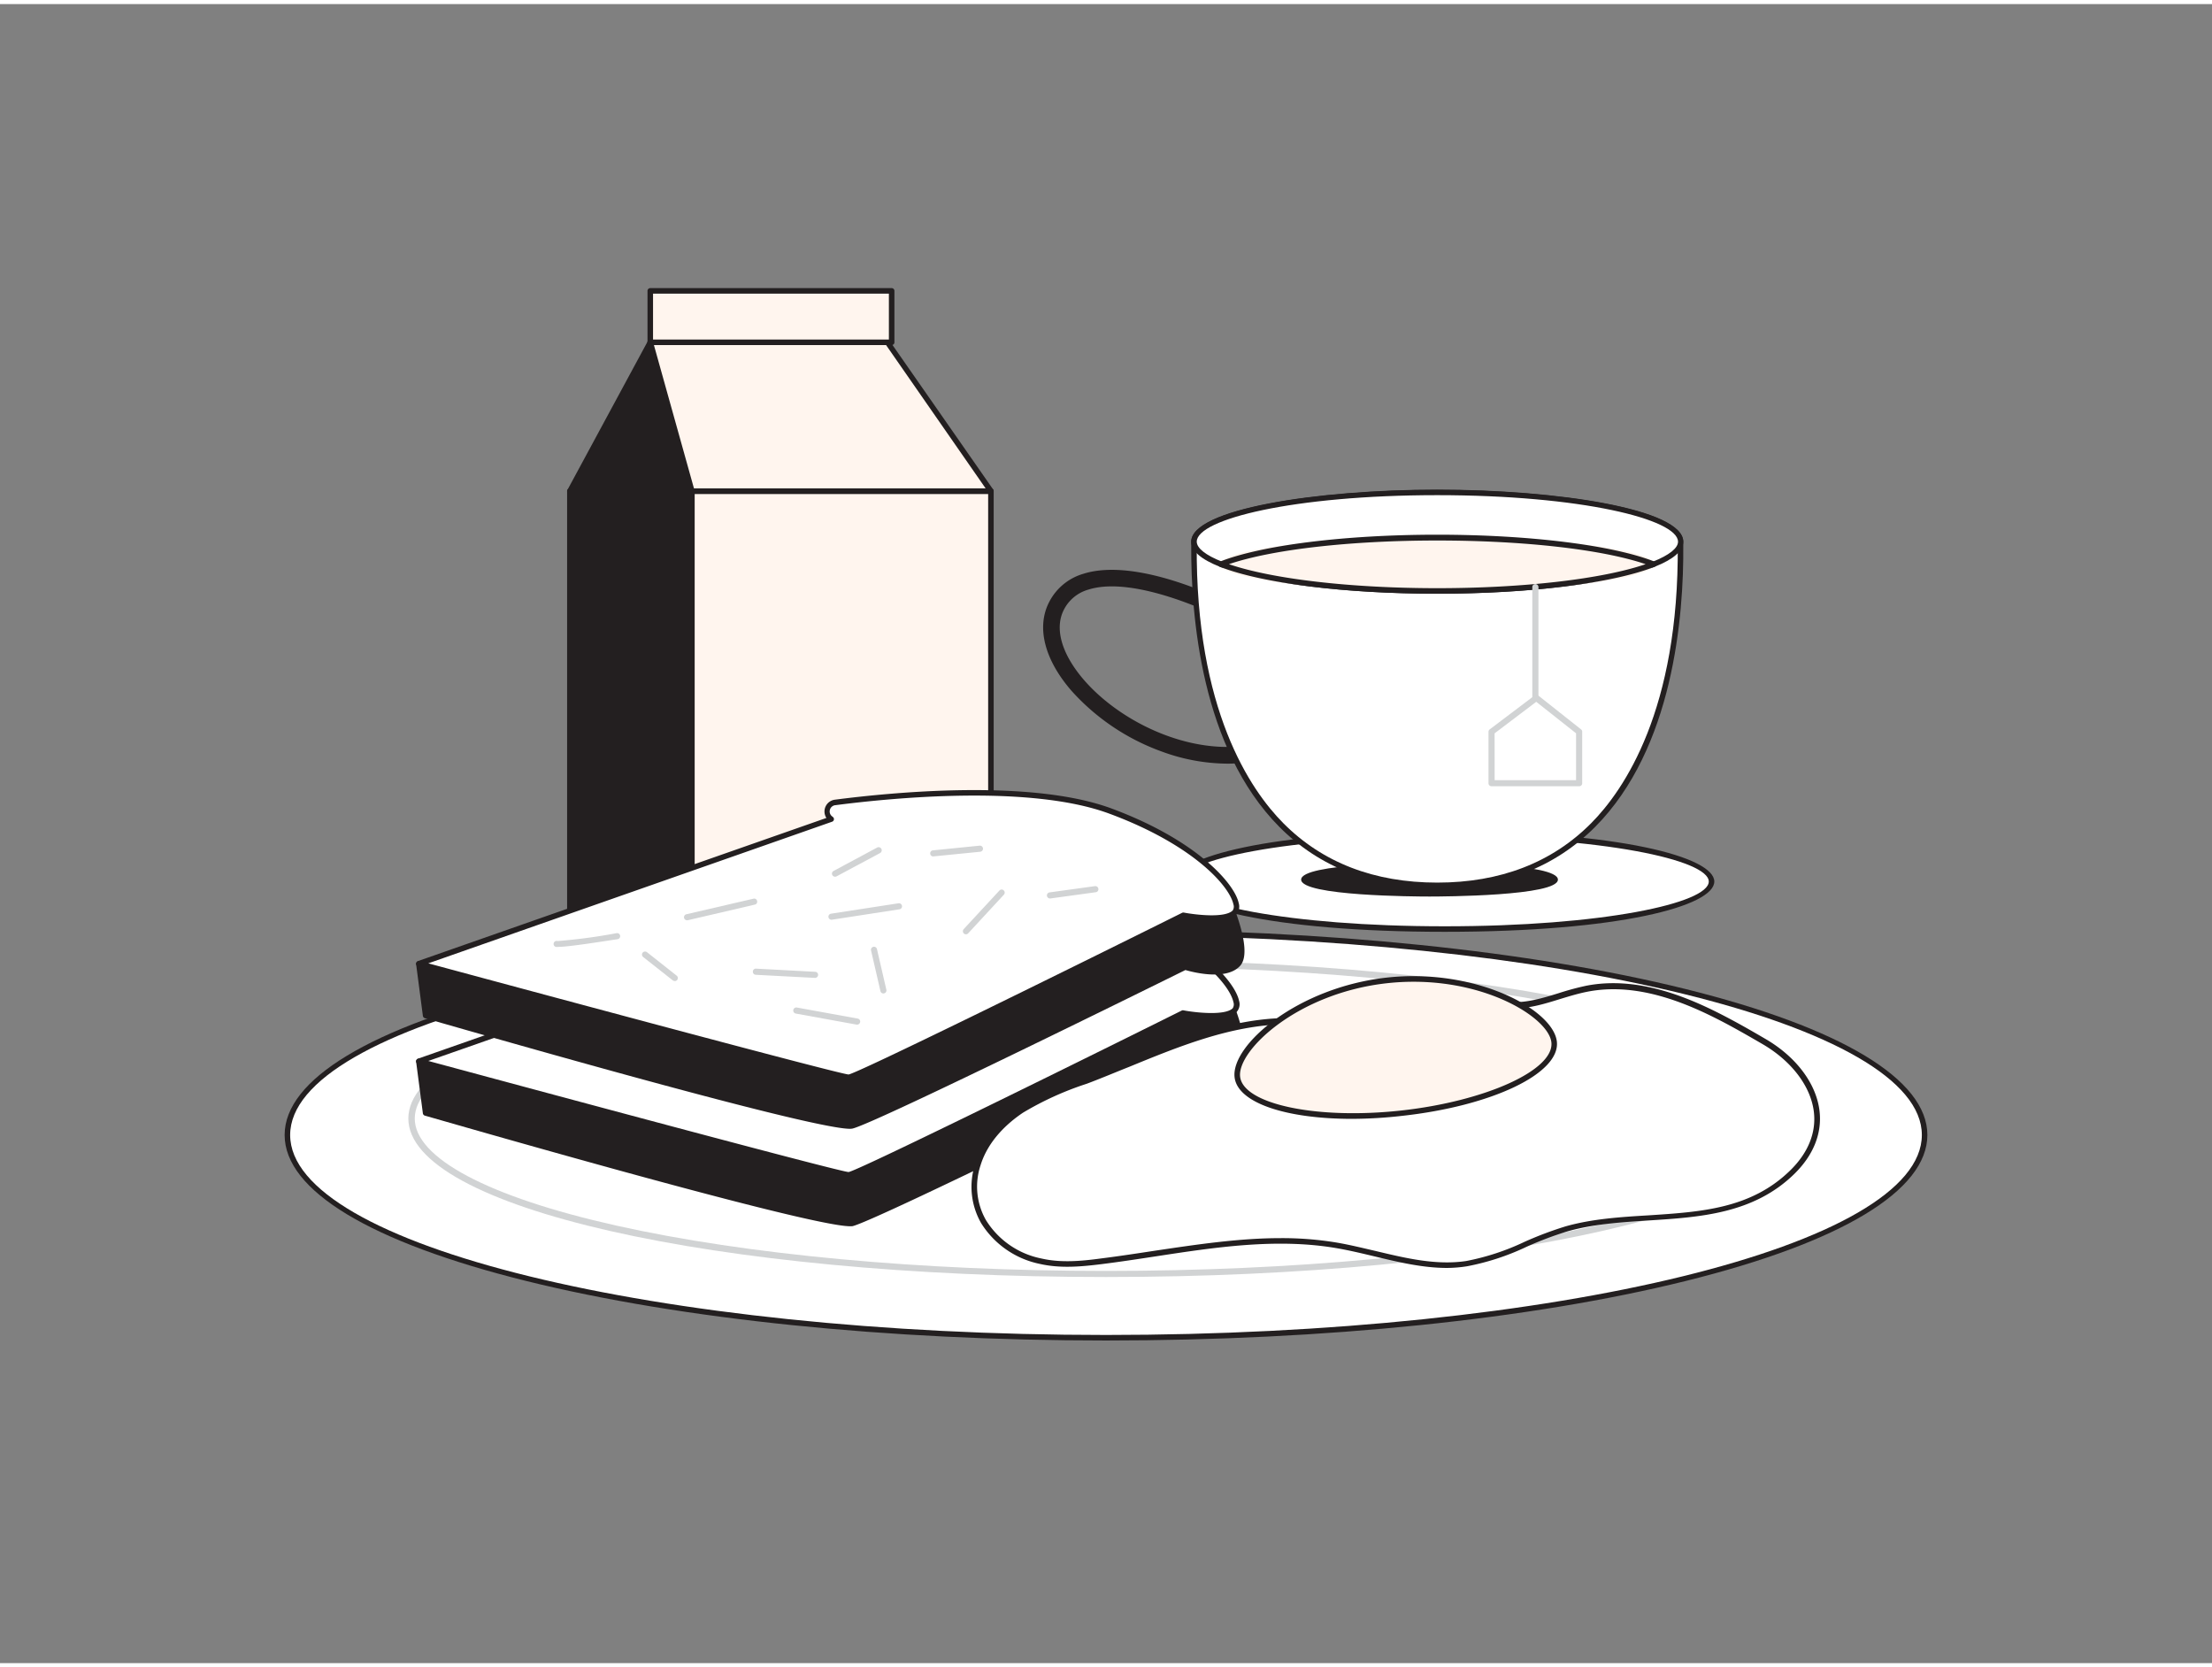 <svg id="_410_breakfast_flatline" data-name="#410_breakfast_flatline" xmlns="http://www.w3.org/2000/svg" viewBox="0 0 400 300" width="406" height="306" class="illustration styles_illustrationTablet__1DWOa"><rect x="0" y="0" width="400" height="300" fill="#808080" stroke="none"/><polygon points="125.11 163.81 125.11 88.07 179.19 88.07 179.19 156.36 125.11 163.81" fill="#fff5ee"></polygon><path d="M125.11,164.31a.53.53,0,0,1-.33-.13.48.48,0,0,1-.17-.37V88.07a.5.5,0,0,1,.5-.5h54.08a.5.5,0,0,1,.5.5v68.29a.49.49,0,0,1-.43.49l-54.08,7.45Zm.5-75.74v74.66l53.08-7.31V88.57Z" fill="#231f20"></path><rect x="103.05" y="88.07" width="22.07" height="87.38" fill="#231f20"></rect><path d="M125.11,176H103.05a.5.5,0,0,1-.5-.5V88.07a.5.5,0,0,1,.5-.5h22.06a.5.5,0,0,1,.5.5v87.38A.5.5,0,0,1,125.11,176Zm-21.56-1h21.06V88.57H103.55Z" fill="#231f20"></path><ellipse cx="261.25" cy="158.67" rx="48.23" ry="8.59" fill="#fff"></ellipse><path d="M261.25,167.76c-31.65,0-48.73-4.68-48.73-9.09s17.08-9.09,48.73-9.09S310,154.26,310,158.67,292.9,167.76,261.25,167.76Zm0-17.18c-28.55,0-47.73,4.18-47.73,8.09s19.18,8.09,47.73,8.09S309,162.58,309,158.67,289.8,150.58,261.25,150.58Z" fill="#231f20"></path><ellipse cx="258.51" cy="158.32" rx="22.72" ry="2.56" fill="#231f20"></ellipse><path d="M258.51,161.38c-2.38,0-23.22-.09-23.22-3.06s20.84-3.06,23.22-3.06,23.21.09,23.21,3.06S260.88,161.38,258.51,161.38Zm-22.17-3.06c1,.87,9.19,2.06,22.17,2.06s21.13-1.19,22.16-2.06c-1-.87-9.19-2.06-22.16-2.06S237.38,157.45,236.34,158.32Zm44.4.08h0Z" fill="#231f20"></path><path d="M221.87,137.35A34.89,34.89,0,0,1,210,135.13a40.29,40.29,0,0,1-16.28-11c-4.88-5.65-6.33-11.49-4-16a10.12,10.12,0,0,1,6.18-5.11c10-3.17,26.2,5.19,26.89,5.55a1.5,1.5,0,0,1-1.39,2.66c-.16-.08-15.83-8.13-24.59-5.35a7.14,7.14,0,0,0-4.42,3.62c-1.75,3.39-.43,8,3.6,12.69,7.34,8.49,21.85,14.9,33.45,10.94a1.5,1.5,0,1,1,1,2.83A26.24,26.24,0,0,1,221.87,137.35Z" fill="#231f20"></path><path d="M303.89,97.21c0,4.92,1.79,62.12-44,62.12s-44-57.2-44-62.12,19.7-8.91,44-8.91S303.89,92.29,303.89,97.21Z" fill="#fff"></path><path d="M259.9,159.83c-11.67,0-21.28-3.72-28.56-11.05-14.1-14.22-16-38.08-15.93-51v-.53c0-5.89,22.62-9.41,44.49-9.41s44.49,3.52,44.49,9.41v.53c.11,13-1.83,36.82-15.93,51C281.18,156.11,271.58,159.83,259.9,159.83Zm0-71c-26,0-43.49,4.35-43.49,8.41v.54c-.24,29.83,9.7,44.33,15.64,50.32,7.08,7.14,16.45,10.76,27.85,10.76s20.77-3.62,27.85-10.76c5.94-6,15.88-20.49,15.64-50.32v-.54C303.39,93.15,285.92,88.8,259.9,88.8Z" fill="#231f20"></path><path d="M303.89,97.21c0,1.46-1.75,2.85-4.86,4.07-7.3,2.87-22.08,4.84-39.13,4.84s-31.83-2-39.13-4.84c-3.1-1.22-4.86-2.61-4.86-4.07,0-4.92,19.7-8.91,44-8.91S303.89,92.29,303.89,97.21Z" fill="#fff"></path><path d="M259.9,106.62c-16.61,0-31.67-1.87-39.31-4.87-3.44-1.36-5.18-2.89-5.18-4.54,0-5.89,22.62-9.41,44.49-9.41s44.49,3.52,44.49,9.41c0,1.65-1.74,3.18-5.18,4.54C291.57,104.75,276.51,106.62,259.9,106.62Zm0-17.82c-26,0-43.49,4.35-43.49,8.41,0,1.17,1.61,2.45,4.55,3.61,7.53,3,22.45,4.8,38.94,4.8s31.42-1.84,39-4.8c2.93-1.16,4.54-2.44,4.54-3.61C303.39,93.15,285.92,88.8,259.9,88.8Z" fill="#231f20"></path><ellipse cx="259.9" cy="101.28" rx="39.13" ry="4.83" fill="#fff5ee"></ellipse><path d="M259.9,106.62c-16.61,0-31.67-1.87-39.31-4.87a.51.51,0,0,1-.32-.47.5.5,0,0,1,.32-.46c7.64-3,22.7-4.87,39.31-4.87s31.67,1.87,39.31,4.87a.48.48,0,0,1,.32.46.5.5,0,0,1-.32.47C291.57,104.75,276.51,106.62,259.9,106.62Zm-37.67-5.34c7.86,2.69,22.06,4.34,37.67,4.34s29.81-1.65,37.68-4.34C289.71,98.6,275.51,97,259.9,97S230.09,98.6,222.23,101.28Z" fill="#231f20"></path><path d="M277.64,126a.56.56,0,0,1-.55-.56V105.36a.56.56,0,0,1,1.11,0v20.11A.56.56,0,0,1,277.64,126Z" fill="#d1d3d4"></path><path d="M285.56,141.44H269.72a.55.55,0,0,1-.55-.55v-9.3a.56.56,0,0,1,.22-.44l8.1-6.12a.56.56,0,0,1,.68,0l7.73,6.12a.52.52,0,0,1,.21.43v9.3A.54.54,0,0,1,285.56,141.44Zm-15.28-1.1H285v-8.48l-7.2-5.69-7.53,5.7Z" fill="#d1d3d4"></path><ellipse cx="200" cy="204.5" rx="148.03" ry="36.65" fill="#fff"></ellipse><path d="M200,241.66c-39.58,0-76.8-3.82-104.79-10.75-28.21-7-43.74-16.36-43.74-26.41S67,185.08,95.21,178.1c28-6.93,65.21-10.75,104.79-10.75s76.8,3.82,104.79,10.75c28.21,7,43.74,16.36,43.74,26.4S333,223.92,304.79,230.91C276.8,237.84,239.58,241.66,200,241.66Zm0-73.31c-81.35,0-147.53,16.22-147.53,36.15S118.65,240.66,200,240.66s147.53-16.22,147.53-36.16S281.35,168.35,200,168.35Z" fill="#231f20"></path><path d="M200,230.18c-70.74,0-126.16-12.59-126.16-28.66S129.26,172.85,200,172.85s126.16,12.59,126.16,28.67S270.74,230.18,200,230.18ZM200,174c-33.51,0-65,2.92-88.7,8.22C88.2,187.35,75,194.4,75,201.52s13.25,14.16,36.35,19.34c23.69,5.3,55.19,8.22,88.7,8.22s65-2.92,88.7-8.22c23.1-5.18,36.35-12.23,36.35-19.34s-13.25-14.17-36.35-19.34C265,176.88,233.51,174,200,174Z" fill="#d1d3d4"></path><path d="M75.74,191.17,77,200.5s72.64,21.12,77.14,20,60.26-28.72,60.26-28.72,7,2.26,9.57-.56-3.1-14.36-3.1-14.36l-143,14.64" fill="#231f20"></path><path d="M153.71,221c-7.84,0-74-19.2-76.88-20a.51.51,0,0,1-.36-.41l-1.22-9.33a.5.5,0,1,1,1-.13l1.18,9c20.4,5.93,73,20.81,76.57,19.9,4.4-1.1,59.6-28.41,60.16-28.68a.48.48,0,0,1,.37,0c.07,0,6.76,2.12,9-.42,1.83-2-1.43-10.15-3-13.5L77.86,192a.5.5,0,1,1-.1-1l143-14.65a.5.5,0,0,1,.5.28c.59,1.21,5.7,11.93,3,14.91-2.5,2.78-8.69,1.13-9.9.77-4.06,2-55.75,27.56-60.17,28.67A2.53,2.53,0,0,1,153.71,221Z" fill="#231f20"></path><path d="M75.74,191.17,150.36,165l-.09-.07a1.64,1.64,0,0,1,.74-3c9.82-1.27,35.2-3.82,49.74,1.55,18.3,6.75,24.47,16.44,22.51,18.36s-9.28.5-9.28.5-58.84,29.28-60.53,29.28S75.74,191.17,75.74,191.17Z" fill="#fff"></path><path d="M153.45,212.2c-1.71,0-70-18.44-77.84-20.55a.49.49,0,0,1-.37-.46.51.51,0,0,1,.34-.49l73.86-25.88a2.15,2.15,0,0,1,1.51-3.3c10.17-1.32,35.4-3.82,50,1.57,15.38,5.68,22.34,13.52,23.11,17.14a2.06,2.06,0,0,1-.42,2c-2,1.94-8.25.91-9.55.67C203.87,188,155.16,212.2,153.45,212.2Zm-76-21.09c26.45,7.14,74.33,20,76,20.09,1.72-.29,37-17.64,60.3-29.23a.5.5,0,0,1,.32,0c2,.38,7.38,1,8.83-.37a1.27,1.27,0,0,0,.14-1.13c-.73-3.4-7.47-10.87-22.47-16.41-14.37-5.3-39.41-2.82-49.5-1.51a1.11,1.11,0,0,0-1,.84,1.13,1.13,0,0,0,.44,1.21l.08.06a.5.5,0,0,1-.12.88Z" fill="#231f20"></path><path d="M75.74,173.53,77,182.86s72.64,21.11,77.14,20,60.26-28.72,60.26-28.72,7,2.25,9.57-.56-3.1-14.36-3.1-14.36l-143,14.64" fill="#231f20"></path><path d="M153.71,203.38c-7.84,0-74-19.2-76.88-20a.52.52,0,0,1-.36-.42l-1.22-9.33a.5.5,0,0,1,1-.13l1.18,9c20.4,5.93,73,20.8,76.57,19.89,4.4-1.1,59.6-28.4,60.16-28.68a.48.48,0,0,1,.37,0c.07,0,6.76,2.12,9-.42,1.83-2-1.43-10.14-3-13.49L77.86,174.34a.5.5,0,0,1-.55-.44.51.51,0,0,1,.45-.55l143-14.64a.5.5,0,0,1,.5.28c.59,1.21,5.7,11.93,3,14.91-2.5,2.78-8.69,1.12-9.9.77-4.06,2-55.75,27.56-60.17,28.66A2.44,2.44,0,0,1,153.71,203.38Z" fill="#231f20"></path><path d="M75.74,173.53l74.62-26.15-.09-.06a1.64,1.64,0,0,1,.74-2.95c9.82-1.28,35.2-3.83,49.74,1.54,18.3,6.76,24.47,16.45,22.51,18.36s-9.28.51-9.28.51-58.84,29.28-60.53,29.28S75.74,173.53,75.74,173.53Z" fill="#fff"></path><path d="M153.45,194.56c-1.71,0-70-18.45-77.84-20.55a.51.51,0,0,1-.37-.47.53.53,0,0,1,.34-.49l73.86-25.88a2.15,2.15,0,0,1,1.51-3.3c10.17-1.32,35.4-3.81,50,1.57C216.3,151.12,223.26,159,224,162.58a2.09,2.09,0,0,1-.42,2c-2,1.93-8.25.91-9.55.67C203.87,170.37,155.16,194.56,153.45,194.56Zm-76-21.1c26.45,7.14,74.33,20,76,20.1,1.72-.29,37-17.64,60.3-29.23a.51.51,0,0,1,.32-.05c2,.38,7.38,1.05,8.83-.37a1.24,1.24,0,0,0,.14-1.12c-.73-3.4-7.47-10.87-22.47-16.41-14.37-5.31-39.41-2.83-49.5-1.52a1.13,1.13,0,0,0-1,.85,1.11,1.11,0,0,0,.44,1.2l.08.07a.49.49,0,0,1-.12.87Z" fill="#231f20"></path><path d="M189.87,161.73a.56.56,0,0,1-.55-.48.55.55,0,0,1,.48-.62L198,159.5a.55.55,0,0,1,.62.48.54.54,0,0,1-.47.62L190,161.72Z" fill="#d1d3d4"></path><path d="M174.67,168.21a.56.56,0,0,1-.41-.93l6.48-7a.54.54,0,0,1,.78,0,.55.55,0,0,1,0,.78l-6.47,7A.55.55,0,0,1,174.67,168.21Z" fill="#d1d3d4"></path><path d="M150.36,165.58a.57.57,0,0,1-.55-.47.56.56,0,0,1,.47-.63l12.2-1.88a.56.56,0,0,1,.63.46.55.55,0,0,1-.47.63l-12.2,1.88Z" fill="#d1d3d4"></path><path d="M159.74,178.91a.55.55,0,0,1-.53-.43l-1.69-7.32a.55.55,0,1,1,1.07-.25l1.69,7.32a.54.54,0,0,1-.41.66Z" fill="#d1d3d4"></path><path d="M147.36,176.09h0l-10.7-.56a.55.55,0,0,1-.52-.59.54.54,0,0,1,.58-.52l10.7.57a.55.55,0,0,1,.52.58A.56.56,0,0,1,147.36,176.09Z" fill="#d1d3d4"></path><path d="M124.27,165.67a.55.55,0,0,1-.13-1.09l12.11-2.81a.53.53,0,0,1,.66.41.54.54,0,0,1-.41.66l-12.11,2.82Z" fill="#d1d3d4"></path><path d="M168.75,154.13a.54.54,0,0,1-.54-.5.54.54,0,0,1,.49-.6l8.45-.85a.55.55,0,0,1,.11,1.1l-8.45.84Z" fill="#d1d3d4"></path><path d="M122,176.65a.59.59,0,0,1-.35-.12l-5.35-4.22a.56.56,0,0,1-.09-.78.57.57,0,0,1,.78-.09l5.35,4.23a.55.55,0,0,1-.34,1Z" fill="#d1d3d4"></path><path d="M155,184.54h-.1l-11-2a.55.55,0,1,1,.2-1.09l11,2a.54.54,0,0,1,.44.64A.55.55,0,0,1,155,184.54Z" fill="#d1d3d4"></path><path d="M151,157.79a.56.56,0,0,1-.49-.29.55.55,0,0,1,.23-.75l7.88-4.23a.55.55,0,1,1,.52,1l-7.88,4.22A.51.51,0,0,1,151,157.79Z" fill="#d1d3d4"></path><path d="M101,170.48a1.94,1.94,0,0,1-.51,0,.55.55,0,0,1,.34-1.05A99.67,99.67,0,0,0,111.51,168a.55.55,0,0,1,.63.46.55.55,0,0,1-.45.63C108.94,169.5,102.87,170.48,101,170.48Z" fill="#d1d3d4"></path><path d="M312.87,184.15c-8.22-4.4-17.05-7.85-26-6.09-4.61.91-9,3.19-13.71,3-8.93-.43-16.35-3.69-25.24-.14a53.51,53.51,0,0,1-6.35,2.59c-3.09.78-6.34.31-9.52.39-12.48.29-24.16,6.44-35.72,10.78a56.06,56.06,0,0,0-11.61,5.41c-3.56,2.37-6.65,5.7-7.9,9.8-2.64,8.63,3.2,15.6,11.31,17.47,3.57.82,7.29.49,10.93,0,14.17-1.75,28.48-5.29,42.56-2.91,7.87,1.33,15.68,4.5,23.57,3.34,6.31-.93,11.89-4.53,18-6.28,13.52-3.85,29.74.62,40.88-10.26,8.51-8.31,3.94-18.34-5-23.59C317.05,186.48,315,185.28,312.87,184.15Z" fill="#fff"></path><path d="M261.67,228.54c-4.43,0-8.83-1.06-13.12-2.09-2.3-.55-4.68-1.12-7-1.51-10.76-1.82-21.85-.13-32.58,1.51-3.22.49-6.56,1-9.84,1.41-3.58.44-7.38.8-11.1-.05a16.37,16.37,0,0,1-10.62-7.39,13.24,13.24,0,0,1-1.06-10.72c1.48-4.85,5.22-8.15,8.1-10.07a56.55,56.55,0,0,1,11.71-5.45c2.55-1,5.16-2,7.69-3.06,9-3.7,18.39-7.53,28.2-7.76,1,0,2,0,2.92,0a23.87,23.87,0,0,0,6.49-.41,24.2,24.2,0,0,0,4.06-1.58c.73-.34,1.47-.68,2.22-1,6.32-2.53,11.86-1.69,17.72-.8a74.4,74.4,0,0,0,7.73.9c2.94.14,5.73-.71,8.68-1.62a50.16,50.16,0,0,1,4.92-1.33c9.63-1.9,19.13,2.28,26.32,6.14h0c2.23,1.19,4.4,2.45,6.23,3.52,5.46,3.2,9.08,8,9.68,12.91.5,4.09-1.08,8.06-4.57,11.47-7.36,7.18-17,7.8-26.27,8.39-5,.32-10.12.65-14.82,2a64,64,0,0,0-7.32,2.77,44.2,44.2,0,0,1-10.76,3.52A24.22,24.22,0,0,1,261.67,228.54Zm-30.1-5.39a60.43,60.43,0,0,1,10.13.8c2.37.4,4.77,1,7.08,1.53,5.36,1.28,10.9,2.62,16.34,1.81a43.67,43.67,0,0,0,10.52-3.45,64.37,64.37,0,0,1,7.44-2.81c4.8-1.37,10-1.7,15-2,9.54-.62,18.55-1.19,25.64-8.12,3.26-3.18,4.74-6.86,4.28-10.63-.56-4.57-4-9.12-9.2-12.17-1.82-1.06-4-2.32-6.19-3.5h0c-7.05-3.78-16.33-7.87-25.66-6-1.61.32-3.24.82-4.82,1.3-2.9.9-5.91,1.84-9,1.67a75.69,75.69,0,0,1-7.83-.91c-5.72-.87-11.13-1.69-17.2.73-.73.3-1.45.63-2.17,1a24.37,24.37,0,0,1-4.24,1.65,24.81,24.81,0,0,1-6.76.44c-.94,0-1.92,0-2.87,0-9.62.23-18.89,4-27.85,7.68-2.53,1-5.14,2.11-7.71,3.07A56.22,56.22,0,0,0,185,200.46c-2.74,1.83-6.3,5-7.69,9.53a12.21,12.21,0,0,0,1,9.93,15.31,15.31,0,0,0,10,6.91c3.55.82,7.26.47,10.75,0,3.26-.41,6.59-.92,9.81-1.41C216.29,224.32,224,223.15,231.57,223.15Z" fill="#231f20"></path><polygon points="103.05 88.07 117.59 61.16 125.11 88.07 103.05 88.07" fill="#231f20"></polygon><path d="M125.11,88.57H103.05a.48.48,0,0,1-.43-.25.48.48,0,0,1,0-.49l14.54-26.91a.51.51,0,0,1,.5-.26.49.49,0,0,1,.42.36l7.52,26.91a.46.46,0,0,1-.08.44A.48.48,0,0,1,125.11,88.57Zm-21.22-1h20.56l-7-25.08Z" fill="#231f20"></path><polygon points="117.59 61.16 160.44 61.16 179.19 88.07 125.11 88.07 117.59 61.16" fill="#fff5ee"></polygon><path d="M179.19,88.57H125.11a.5.5,0,0,1-.48-.37l-7.52-26.91a.5.5,0,0,1,.08-.43.49.49,0,0,1,.4-.2h42.85a.49.49,0,0,1,.41.21L179.6,87.78a.51.51,0,0,1,0,.52A.52.52,0,0,1,179.19,88.57Zm-53.7-1h52.74l-18-25.91H118.25Z" fill="#231f20"></path><rect x="117.59" y="51.86" width="43.65" height="9.3" fill="#fff5ee"></rect><path d="M161.24,61.66H117.59a.5.5,0,0,1-.5-.5v-9.3a.5.5,0,0,1,.5-.5h43.65a.5.5,0,0,1,.5.5v9.3A.5.5,0,0,1,161.24,61.66Zm-43.15-1h42.65v-8.3H118.09Z" fill="#231f20"></path><path d="M281,187.69c.59,5.37-11.75,11.14-27.57,12.88s-29.12-1.21-29.71-6.58,11.23-15.7,27.05-17.44S280.44,182.32,281,187.69Z" fill="#fff5ee"></path><path d="M244.48,201.58c-12,0-20.72-2.91-21.23-7.54-.64-5.84,11.42-16.22,27.49-18s30.15,5.74,30.79,11.58h0c.63,5.73-11.68,11.63-28,13.42A82,82,0,0,1,244.48,201.58Zm11.15-24.79a43.58,43.58,0,0,0-4.78.26c-16.24,1.78-27.12,12.16-26.6,16.89.55,5,13.9,7.81,29.15,6.13s27.68-7.32,27.14-12.32C280.07,183.5,269.58,176.79,255.63,176.79Z" fill="#231f20"></path></svg>
